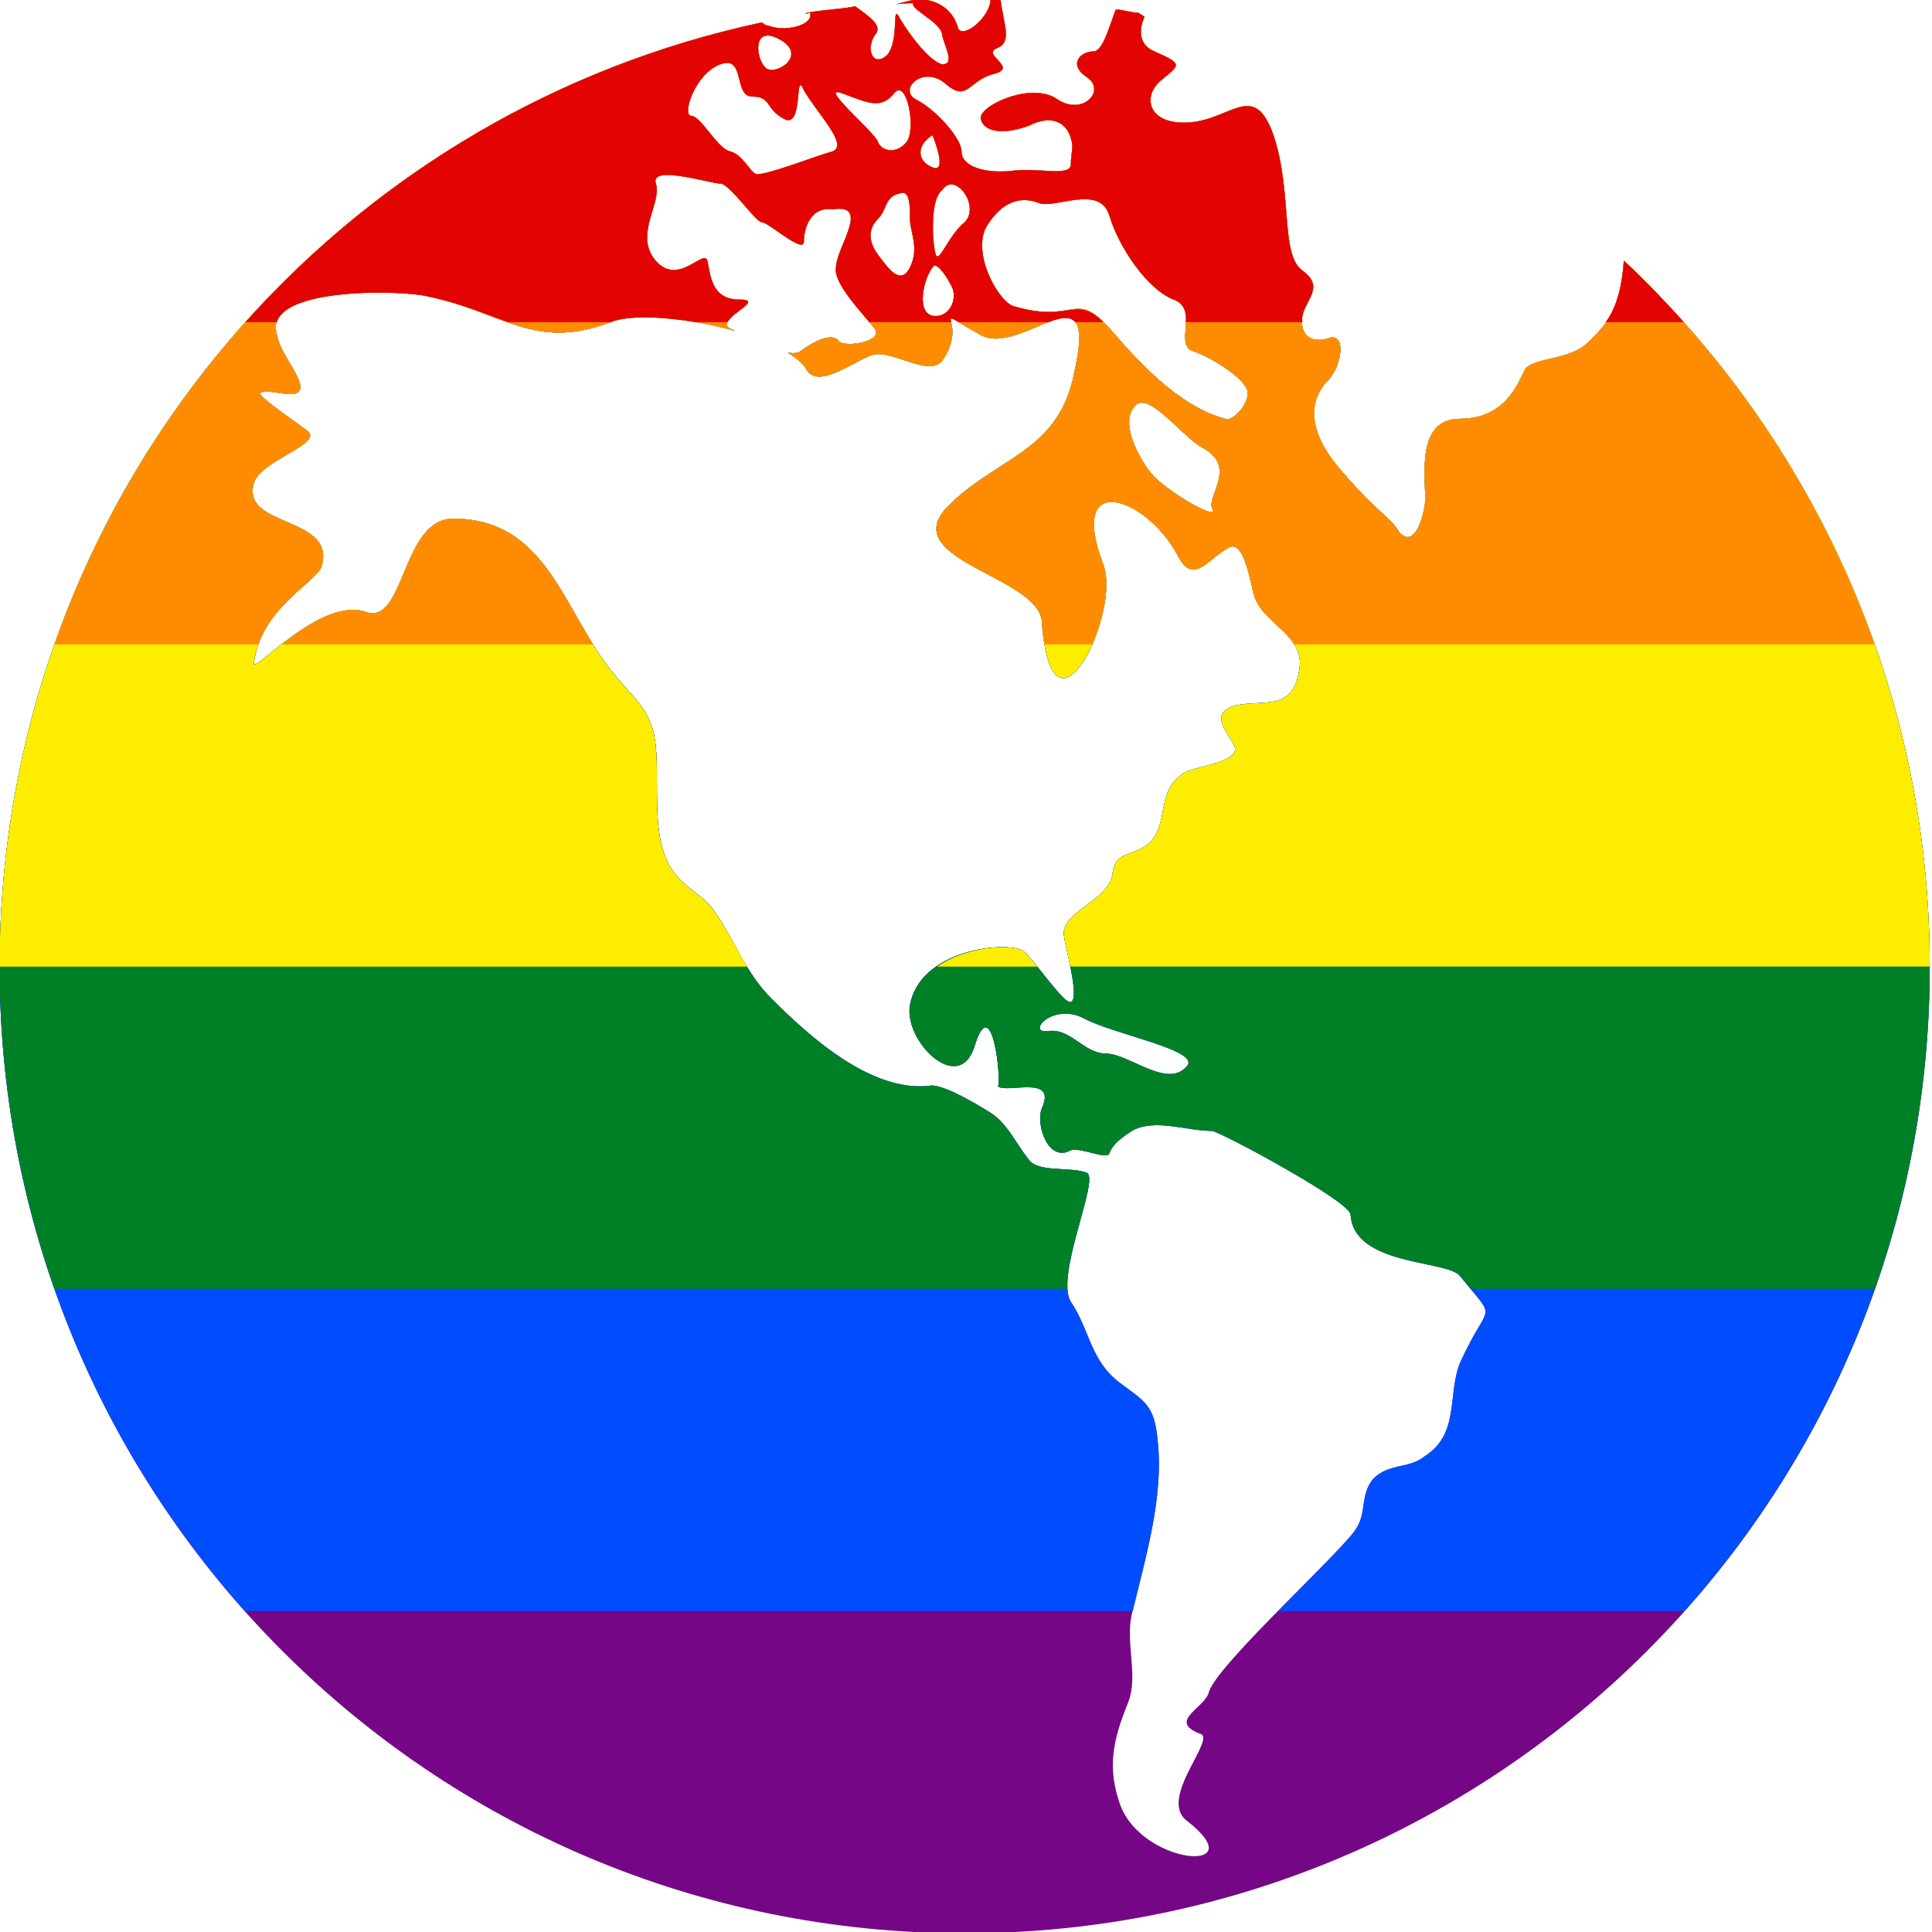 <?xml version="1.0" encoding="UTF-8" standalone="no"?>
<svg
   xmlns:dc="http://purl.org/dc/elements/1.1/"
   xmlns:cc="http://creativecommons.org/ns#"
   xmlns:rdf="http://www.w3.org/1999/02/22-rdf-syntax-ns#"
   xmlns:svg="http://www.w3.org/2000/svg"
   xmlns="http://www.w3.org/2000/svg"
   xmlns:sodipodi="http://sodipodi.sourceforge.net/DTD/sodipodi-0.dtd"
   xmlns:inkscape="http://www.inkscape.org/namespaces/inkscape"
   viewBox="0 0 60 60"
   version="1.1"
   id="svg885"
   sodipodi:docname="globe.svg"
   width="60"
   height="60"
   style="enable-background:new"
   inkscape:export-filename="/home/peter/Webfiles/LGBTQmap/globeicon57.png"
   inkscape:export-xdpi="91.199997"
   inkscape:export-ydpi="91.199997"
   inkscape:version="0.92.5 (2060ec1f9f, 2020-04-08)">
  <defs
     id="defs889">
    <filter
       inkscape:collect="always"
       style="color-interpolation-filters:sRGB"
       id="filter1755">
      <feBlend
         inkscape:collect="always"
         mode="overlay"
         in2="BackgroundImage"
         id="feBlend1757" />
    </filter>
  </defs>
  <sodipodi:namedview
     pagecolor="#ffffff"
     bordercolor="#666666"
     borderopacity="1"
     objecttolerance="10"
     gridtolerance="10"
     guidetolerance="10"
     inkscape:pageopacity="0"
     inkscape:pageshadow="2"
     inkscape:window-width="1366"
     inkscape:window-height="741"
     id="namedview887"
     showgrid="true"
     fit-margin-top="0"
     fit-margin-left="0"
     fit-margin-right="0"
     fit-margin-bottom="0"
     inkscape:zoom="6.3860581"
     inkscape:cx="19.212999"
     inkscape:cy="26.485725"
     inkscape:window-x="0"
     inkscape:window-y="27"
     inkscape:window-maximized="1"
     inkscape:current-layer="svg885">
    <inkscape:grid
       type="xygrid"
       id="grid1552"
       originx="-2"
       originy="-2" />
  </sodipodi:namedview>
  <g
     id="g1550"
     transform="matrix(2.245,0,0,3.051,60.307,28.542)"
     inkscape:label="g1550">
    <path
       style="fill:#750787;stroke-width:0.098"
       d="m 30.4,2 -0.516,0.129 c 0.172,-0.012 0.344,-0.029 0.516,-0.029 -0.1,0.2 0.9,0.6 0.9,1 0.1,0.4 0.4,0.9 0,0.9 -0.4,-0.1 -1.001,-0.9 -1.301,-1.4 -0.3,-0.6 -3.91e-4,0.6 -0.4,1.1 -0.4,0.4 -0.7,-0.1 -0.4,-0.6 0.3,-0.3 -0.2,-0.6 -0.6,-0.9 -0.5,0.1 -1,0.101 -1.5,0.201 l -0.066,0.033 0.166,-0.033 c 0.1,0.4 -0.799,0.6 -1.299,0.4 -0.1,10e-8 -0.201,-0.102 -0.201,-0.102 C 12.099,5.599 2,17.6 2,32 2,48.6 15.4,62 32,62 48.6,62 62,48.6 62,32 62,23.346 58.338,15.585 52.492,10.09 c -0.116,1.717 -0.701,2.119 -1.191,2.609 -0.6,0.5 -1.7,0.401 -1.9,0.801 -0.2,0.4 -0.6,1.5 -2,1.5 -1.5,0 -1,2.099 -1.1,2.699 C 46.201,18.299 45.9,19 45.5,18.5 c -0.4,-0.6 -0.501,-0.4 -1.801,-1.9 -1.3,-1.5 -0.798,-2.399 -0.398,-2.799 0.4,-0.4 0.6,-1.501 0,-1.301 -0.6,0.2 -0.901,-0.199 -0.801,-0.699 0.1,-0.5 0.7,-0.9 0,-1.4 C 41.8,9.9 42.2,7.999 41.6,6.199 41,4.499 40.3,5.701 39,5.801 37.7,5.901 37.5,5 38.1,4.5 38.7,4 38.8,4 37.9,3.6 37.41,3.403 37.403,2.919 37.592,2.523 L 37.4,2.4 c -0.2,0 -0.501,-0.1 -0.701,-0.1 C 36.499,2.801 36.3,3.6 36,3.6 c -0.4,0 -0.799,0.401 -0.199,0.801 0.6,0.4 -0.1,1.199 -0.9,0.699 -0.8,-0.6 -2.5,0.2 -2.4,0.6 0.1,0.4 0.7,0.501 1.5,0.201 0.8,-0.4 1.201,3.908e-4 1.301,0.4 0.1,0.3 0,0.399 0,0.799 0,0.4 -1.001,0.101 -1.801,0.201 -0.8,0.1 -1.6,-0.102 -1.6,-0.602 0,-0.4 -0.8,-1.3 -1.4,-1.6 -0.6,-0.3 0.2,-1.1 0.9,-0.5 0.7,0.6 0.7,-0.099 1.5,-0.299 C 33.7,4.101 32.5,3.7 33,3.5 33.477,3.309 33.226,2.822 33.115,2 h -0.314 c 0,0.5 -0.8,1.2 -1,0.9 -0.1,-0.4 -0.4,-0.8 -1,-0.9 z m -4.459,1.111 c 0.073,0.01 0.158,0.038 0.258,0.088 1,0.5 -0.098,1.2 -0.398,0.9 -0.263,-0.263 -0.372,-1.061 0.141,-0.988 z M 24.648,3.957 C 25.116,4.005 24.875,5 25.4,5 c 0.6,0 0.4,0.399 1,0.699 C 27,5.999 26.7,4.101 27,4.801 c 0.4,0.7 1.4,1.698 0.9,1.898 -0.4,0.1 -2.2,0.801 -2.4,0.701 -0.2,-0.1 -0.401,-0.601 -0.801,-0.701 C 24.299,6.599 23.8,5.6 23.5,5.6 23.2,5.6 23.6,4.3 24.4,4 c 0.1,-0.037 0.181,-0.05 0.248,-0.043 z m 5.297,0.848 c 0.321,-0.023 0.516,1.246 0.254,1.596 -0.3,0.4 -0.798,0.3 -0.898,0 -0.1,-0.3 -1.902,-1.8 -1.102,-1.5 0.8,0.3 1.202,0.5 1.602,0 0.05,-0.062 0.099,-0.092 0.145,-0.096 z M 31,6.199 c 0,0 0.5,1.2 0,1 -0.5,-0.2 -0.5,-0.7 0,-1 z m -8.135,1.236 c 0.534,0.029 1.348,0.264 1.535,0.264 0.3,0 1.099,1.201 1.299,1.201 C 25.899,8.9 27,9.9 27,9.5 27,9.1 27.2,8.4 27.9,8.5 29.1,8.3 28,9.701 28,10.301 c -0.1,0.5 0.899,1.498 1.199,1.898 0.3,0.4 -0.9,0.6 -1.1,0.4 -0.2,-0.3 -0.799,7.82e-4 -1.199,0.301 -0.093,0.07 -0.232,0.075 -0.395,0.047 0.27,0.172 0.495,0.355 0.594,0.553 0.4,0.6 1.6,-0.4 2.1,-0.5 0.6,-0.1 1.702,0.699 2.102,0.199 0.9,-1.3 -0.601,-1.799 1.199,-0.799 1.3,0.7 3.7,-2.301 2.9,1.199 -0.5,2.5 -2.5,2.601 -4,4.201 -1.4,1.6 2.9,2.1 3,3.5 0.3,4.2 2.5,-0.301 1.9,-1.801 -1.1,-2.9 1.299,-2.101 2.299,-0.301 0.5,1 0.9,0.201 1.6,-0.199 0.5,-0.3 0.701,1.2 0.801,1.5 0.3,0.9 1.6,1.201 1.4,2.301 -0.2,1.3 -1.1,0.9 -2,1.1 -1,0.3 0.1,1.1 0,1.4 -0.1,0.4 -1.3,0.499 -1.6,0.699 -0.9,0.6 -0.402,1.599 -1.102,2.199 -0.5,0.4 -1,0.2 -1.1,0.9 -0.1,0.9 -1.7,1.2 -1.5,2 0,0.2 0.501,1.9 0.201,2 -0.2,0.1 -1.2,-1.4 -1.5,-1.6 -0.6,-0.3 -3.2,-7.81e-4 -3.5,1.699 -0.2,1.1 1.5,2.801 2,1.301 0.553,-1.844 0.85,1.067 0.736,1.219 0.286,0.228 1.847,-0.381 1.363,0.682 -0.2,0.5 0.2,1.699 0.9,1.299 0.3,-0.1 1.099,0.302 1.199,0.102 0.1,-0.3 0.399,-0.501 0.699,-0.701 0.7,-0.4 1.7,0 2.5,0 0.4,0.1 4.301,2.2 4.301,2.6 0.1,1.6 3,1.4 3.4,1.9 1.2,1.5 0.9,0.701 0,2.701 -0.4,1 3.9e-4,2.198 -1.1,2.898 -0.5,0.4 -1.102,0.201 -1.602,0.701 -0.4,0.5 -0.2,1 -0.5,1.5 -0.3,0.6 -4.3,4.2 -4.6,5.1 -0.1,0.5 -1.299,0.901 -0.299,1.301 0.6,0.1 -1.3,1.999 -0.4,2.699 2.2,1.7 -1.5,1.4 -2.1,-0.6 -0.4,-1.2 -0.101,-2.1 0.299,-3.1 0.3,-0.8 -0.1,-1.801 0.1,-2.701 0.4,-1.7 1.001,-3.6 0.801,-5.4 -0.1,-1.1 -0.399,-1.199 -1.199,-1.799 -0.9,-0.7 -0.9,-1.6 -1.5,-2.5 -0.5,-0.8 0.9,-3.8 0.5,-4 C 35.301,38.2 34.3,38.4 34,38 c -0.4,-0.5 -0.6,-1 -1.1,-1.4 -0.3,-0.2 -1.6,-1 -2,-0.9 C 29.1,35.899 27.2,34.2 26,33 c -0.8,-0.8 -1.099,-1.7 -1.699,-2.6 -0.5,-0.8 -1.202,-0.801 -1.602,-1.801 -0.4,-1 -0.199,-2.3 -0.299,-3.4 -0.1,-1.2 -0.7,-1.498 -1.4,-2.398 -1.5,-1.9 -2,-4.701 -4.9,-4.701 -1.6,0 -1.499,3.3 -2.699,2.9 -1.4,-0.5 -3.5,1.9 -3.5,1.6 0.2,-1.7 1.9,-2.5 2.1,-3 C 12.5,18 9.5,18.4 9.9,17 c 0.2,-0.7 2.099,-1.2 1.699,-1.6 -0.1,-0.1 -1.6,-1.101 -1.5,-1.201 0.3,-0.2 1.501,0.402 1.201,-0.398 -0.2,-0.5 -0.601,-0.9 -0.701,-1.5 -0.3,-1.4 3.901,-1.302 4.701,-1.102 C 17.701,11.699 18.6,12.9 21,12 c 0.693,-0.289 2.412,-0.134 3.863,0.271 -0.052,-0.021 -0.119,-0.057 -0.164,-0.072 -0.5,-0.3 1.201,-0.898 0.301,-0.898 -0.9,0 -0.9,-0.801 -1,-1.201 -0.1,-0.4 -0.9,0.8 -1.6,0 -0.7,-0.8 0.2,-1.8 0,-2.4 -0.075,-0.225 0.144,-0.281 0.465,-0.264 z m 8.783,0.297 C 32.019,7.812 32.375,8.525 32,8.9 c -0.5,0.4 -0.8,1.3 -0.9,1 -0.1,-0.3 -0.199,-1.7 0.201,-2 0.1,-0.15 0.224,-0.195 0.348,-0.168 z m -1.549,0.256 c 0.201,0.034 0.201,0.463 0.201,0.812 0,0.4 0.3,0.9 0,1.5 -0.3,0.6 -0.7,-3.9e-4 -1,-0.4 -0.3,-0.4 -0.3,-0.8 0,-1.1 C 29.601,8.501 29.5,8.1 30,8 30.038,7.987 30.071,7.983 30.1,7.988 Z M 35.805,8.188 C 36.121,8.204 36.388,8.324 36.5,8.699 c 0.3,1 1.2,2.302 2,2.602 0.8,0.3 -3.91e-4,1.4 0.6,1.6 0.6,0.2 1.701,0.899 1.701,1.299 0,0.4 -0.501,0.901 -0.701,0.801 -1.5,-0.4 -2.8,-1.899 -3.5,-2.699 C 35.4,10.901 35.5,12.1 33.5,11.5 33,11.3 32.199,9.8 32.699,9 c 0.5,-0.8 1.102,-0.899 1.602,-0.699 0.312,0.125 0.977,-0.141 1.504,-0.113 z m -4.758,2.064 c 0.127,-0.052 0.378,0.298 0.553,0.648 0.2,0.4 -0.1,1 -0.6,0.9 -0.5,-0.1 -0.3,-1.1 0,-1.5 0.013,-0.025 0.029,-0.041 0.047,-0.049 z M 37.48,14.5 c 0.487,-0.044 1.395,1.138 1.92,1.4 1.1,0.6 0.099,1.5 0.299,1.9 0.2,0.4 -1.498,-0.602 -1.898,-1.102 -0.4,-0.5 -1,-1.6 -0.5,-2.1 0.05,-0.062 0.11,-0.093 0.18,-0.1 z m -2.473,18.965 c 0.205,-0.022 0.441,0.01 0.691,0.135 0.9,0.5 3.701,1 3.201,1.5 -0.6,0.7 -1.8,-0.4 -2.5,-0.4 -0.7,0 -1.101,-0.799 -1.801,-0.699 -0.525,0.075 -0.206,-0.47 0.408,-0.535 z"
       transform="matrix(0.445,0,0,0.328,-27.758,-10.012)"
       id="path951"
       inkscape:connector-curvature="0" />
    <path
       style="fill:#004dff;stroke-width:0.098;filter:url(#filter1755)"
       d="m 30.4,2 -0.516,0.129 c 0.172,-0.012 0.344,-0.029 0.516,-0.029 -0.1,0.2 0.9,0.6 0.9,1 0.1,0.4 0.4,0.9 0,0.9 -0.4,-0.1 -1.001,-0.9 -1.301,-1.4 -0.3,-0.6 -3.91e-4,0.6 -0.4,1.1 -0.4,0.4 -0.7,-0.1 -0.4,-0.6 0.3,-0.3 -0.2,-0.6 -0.6,-0.9 -0.5,0.1 -1,0.101 -1.5,0.201 l -0.066,0.033 0.166,-0.033 c 0.1,0.4 -0.799,0.6 -1.299,0.4 -0.1,10e-8 -0.201,-0.102 -0.201,-0.102 C 12.099,5.599 2,17.6 2,32 2,39.693 4.882,46.697 9.623,52 H 37.225 C 37.624,50.325 38.196,48.465 38,46.699 c -0.1,-1.1 -0.399,-1.199 -1.199,-1.799 -0.9,-0.7 -0.9,-1.6 -1.5,-2.5 -0.5,-0.8 0.9,-3.8 0.5,-4 C 35.301,38.2 34.3,38.4 34,38 c -0.4,-0.5 -0.6,-1 -1.1,-1.4 -0.3,-0.2 -1.6,-1 -2,-0.9 C 29.1,35.899 27.2,34.2 26,33 c -0.8,-0.8 -1.099,-1.7 -1.699,-2.6 -0.5,-0.8 -1.202,-0.801 -1.602,-1.801 -0.4,-1 -0.199,-2.3 -0.299,-3.4 -0.1,-1.2 -0.7,-1.498 -1.4,-2.398 -1.5,-1.9 -2,-4.701 -4.9,-4.701 -1.6,0 -1.499,3.3 -2.699,2.9 -1.4,-0.5 -3.5,1.9 -3.5,1.6 0.2,-1.7 1.9,-2.5 2.1,-3 C 12.5,18 9.5,18.4 9.9,17 c 0.2,-0.7 2.099,-1.2 1.699,-1.6 -0.1,-0.1 -1.6,-1.101 -1.5,-1.201 0.3,-0.2 1.501,0.402 1.201,-0.398 -0.2,-0.5 -0.601,-0.9 -0.701,-1.5 -0.3,-1.4 3.901,-1.302 4.701,-1.102 C 17.701,11.699 18.6,12.9 21,12 c 0.693,-0.289 2.412,-0.134 3.863,0.271 -0.052,-0.021 -0.119,-0.057 -0.164,-0.072 -0.5,-0.3 1.201,-0.898 0.301,-0.898 -0.9,0 -0.9,-0.801 -1,-1.201 -0.1,-0.4 -0.9,0.8 -1.6,0 -0.7,-0.8 0.2,-1.8 0,-2.4 -0.075,-0.225 0.144,-0.281 0.465,-0.264 0.534,0.029 1.348,0.264 1.535,0.264 0.3,0 1.099,1.201 1.299,1.201 C 25.899,8.9 27,9.9 27,9.5 27,9.1 27.2,8.4 27.9,8.5 29.1,8.3 28,9.701 28,10.301 c -0.1,0.5 0.899,1.498 1.199,1.898 0.3,0.4 -0.9,0.6 -1.1,0.4 -0.2,-0.3 -0.799,7.82e-4 -1.199,0.301 -0.093,0.07 -0.232,0.075 -0.395,0.047 0.27,0.172 0.495,0.355 0.594,0.553 0.4,0.6 1.6,-0.4 2.1,-0.5 0.6,-0.1 1.702,0.699 2.102,0.199 0.9,-1.3 -0.601,-1.799 1.199,-0.799 1.3,0.7 3.7,-2.301 2.9,1.199 -0.5,2.5 -2.5,2.601 -4,4.201 -1.4,1.6 2.9,2.1 3,3.5 0.3,4.2 2.5,-0.301 1.9,-1.801 -1.1,-2.9 1.299,-2.101 2.299,-0.301 0.5,1 0.9,0.201 1.6,-0.199 0.5,-0.3 0.701,1.2 0.801,1.5 0.3,0.9 1.6,1.201 1.4,2.301 -0.2,1.3 -1.1,0.9 -2,1.1 -1,0.3 0.1,1.1 0,1.4 -0.1,0.4 -1.3,0.499 -1.6,0.699 -0.9,0.6 -0.402,1.599 -1.102,2.199 -0.5,0.4 -1,0.2 -1.1,0.9 -0.1,0.9 -1.7,1.2 -1.5,2 0,0.2 0.501,1.9 0.201,2 -0.2,0.1 -1.2,-1.4 -1.5,-1.6 -0.6,-0.3 -3.2,-7.81e-4 -3.5,1.699 -0.2,1.1 1.5,2.801 2,1.301 0.553,-1.844 0.85,1.067 0.736,1.219 0.286,0.228 1.847,-0.381 1.363,0.682 -0.2,0.5 0.2,1.699 0.9,1.299 0.3,-0.1 1.099,0.302 1.199,0.102 0.1,-0.3 0.399,-0.501 0.699,-0.701 0.7,-0.4 1.7,0 2.5,0 0.4,0.1 4.301,2.2 4.301,2.6 0.1,1.6 3,1.4 3.4,1.9 1.2,1.5 0.9,0.701 0,2.701 -0.4,1 3.9e-4,2.198 -1.1,2.898 -0.5,0.4 -1.102,0.201 -1.602,0.701 -0.4,0.5 -0.2,1 -0.5,1.5 C 44.041,49.716 42.874,50.854 41.746,52 H 54.377 C 59.118,46.697 62,39.693 62,32 62,23.346 58.338,15.585 52.492,10.09 c -0.116,1.717 -0.701,2.119 -1.191,2.609 -0.6,0.5 -1.7,0.401 -1.9,0.801 -0.2,0.4 -0.6,1.5 -2,1.5 -1.5,0 -1,2.099 -1.1,2.699 C 46.201,18.299 45.9,19 45.5,18.5 c -0.4,-0.6 -0.501,-0.4 -1.801,-1.9 -1.3,-1.5 -0.798,-2.399 -0.398,-2.799 0.4,-0.4 0.6,-1.501 0,-1.301 -0.6,0.2 -0.901,-0.199 -0.801,-0.699 0.1,-0.5 0.7,-0.9 0,-1.4 C 41.8,9.9 42.2,7.999 41.6,6.199 41,4.499 40.3,5.701 39,5.801 37.7,5.901 37.5,5 38.1,4.5 38.7,4 38.8,4 37.9,3.6 37.41,3.403 37.403,2.919 37.592,2.523 L 37.4,2.4 c -0.2,0 -0.501,-0.1 -0.701,-0.1 C 36.499,2.801 36.3,3.6 36,3.6 c -0.4,0 -0.799,0.401 -0.199,0.801 0.6,0.4 -0.1,1.199 -0.9,0.699 -0.8,-0.6 -2.5,0.2 -2.4,0.6 0.1,0.4 0.7,0.501 1.5,0.201 0.8,-0.4 1.201,3.908e-4 1.301,0.4 0.1,0.3 0,0.399 0,0.799 0,0.4 -1.001,0.101 -1.801,0.201 -0.8,0.1 -1.6,-0.102 -1.6,-0.602 0,-0.4 -0.8,-1.3 -1.4,-1.6 -0.6,-0.3 0.2,-1.1 0.9,-0.5 0.7,0.6 0.7,-0.099 1.5,-0.299 C 33.7,4.101 32.5,3.7 33,3.5 33.477,3.309 33.226,2.822 33.115,2 h -0.314 c 0,0.5 -0.8,1.2 -1,0.9 -0.1,-0.4 -0.4,-0.8 -1,-0.9 z m -4.459,1.111 c 0.073,0.01 0.158,0.038 0.258,0.088 1,0.5 -0.098,1.2 -0.398,0.9 -0.263,-0.263 -0.372,-1.061 0.141,-0.988 z M 24.648,3.957 C 25.116,4.005 24.875,5 25.4,5 c 0.6,0 0.4,0.399 1,0.699 C 27,5.999 26.7,4.101 27,4.801 c 0.4,0.7 1.4,1.698 0.9,1.898 -0.4,0.1 -2.2,0.801 -2.4,0.701 -0.2,-0.1 -0.401,-0.601 -0.801,-0.701 C 24.299,6.599 23.8,5.6 23.5,5.6 23.2,5.6 23.6,4.3 24.4,4 c 0.1,-0.037 0.181,-0.05 0.248,-0.043 z m 5.297,0.848 c 0.321,-0.023 0.516,1.246 0.254,1.596 -0.3,0.4 -0.798,0.3 -0.898,0 -0.1,-0.3 -1.902,-1.8 -1.102,-1.5 0.8,0.3 1.202,0.5 1.602,0 0.05,-0.062 0.099,-0.092 0.145,-0.096 z M 31,6.199 c 0,0 0.5,1.2 0,1 -0.5,-0.2 -0.5,-0.7 0,-1 z m 0.648,1.533 C 32.019,7.812 32.375,8.525 32,8.9 c -0.5,0.4 -0.8,1.3 -0.9,1 -0.1,-0.3 -0.199,-1.7 0.201,-2 0.1,-0.15 0.224,-0.195 0.348,-0.168 z m -1.549,0.256 c 0.201,0.034 0.201,0.463 0.201,0.812 0,0.4 0.3,0.9 0,1.5 -0.3,0.6 -0.7,-3.9e-4 -1,-0.4 -0.3,-0.4 -0.3,-0.8 0,-1.1 C 29.601,8.501 29.5,8.1 30,8 30.038,7.987 30.071,7.983 30.1,7.988 Z M 35.805,8.188 C 36.121,8.204 36.388,8.324 36.5,8.699 c 0.3,1 1.2,2.302 2,2.602 0.8,0.3 -3.91e-4,1.4 0.6,1.6 0.6,0.2 1.701,0.899 1.701,1.299 0,0.4 -0.501,0.901 -0.701,0.801 -1.5,-0.4 -2.8,-1.899 -3.5,-2.699 C 35.4,10.901 35.5,12.1 33.5,11.5 33,11.3 32.199,9.8 32.699,9 c 0.5,-0.8 1.102,-0.899 1.602,-0.699 0.312,0.125 0.977,-0.141 1.504,-0.113 z m -4.758,2.064 c 0.127,-0.052 0.378,0.298 0.553,0.648 0.2,0.4 -0.1,1 -0.6,0.9 -0.5,-0.1 -0.3,-1.1 0,-1.5 0.013,-0.025 0.029,-0.041 0.047,-0.049 z M 37.48,14.5 c 0.487,-0.044 1.395,1.138 1.92,1.4 1.1,0.6 0.099,1.5 0.299,1.9 0.2,0.4 -1.498,-0.602 -1.898,-1.102 -0.4,-0.5 -1,-1.6 -0.5,-2.1 0.05,-0.062 0.11,-0.093 0.18,-0.1 z m -2.473,18.965 c 0.205,-0.022 0.441,0.01 0.691,0.135 0.9,0.5 3.701,1 3.201,1.5 -0.6,0.7 -1.8,-0.4 -2.5,-0.4 -0.7,0 -1.101,-0.799 -1.801,-0.699 -0.525,0.075 -0.206,-0.47 0.408,-0.535 z"
       transform="matrix(0.445,0,0,0.328,-27.758,-10.012)"
       id="path953"
       inkscape:connector-curvature="0"
       inkscape:export-xdpi="256"
       inkscape:export-ydpi="256" />
    <path
       style="fill:#008026;stroke-width:0.098"
       d="m 30.4,2 -0.516,0.129 c 0.172,-0.012 0.344,-0.029 0.516,-0.029 -0.1,0.2 0.9,0.6 0.9,1 0.1,0.4 0.4,0.9 0,0.9 -0.4,-0.1 -1.001,-0.9 -1.301,-1.4 -0.3,-0.6 -3.91e-4,0.6 -0.4,1.1 -0.4,0.4 -0.7,-0.1 -0.4,-0.6 0.3,-0.3 -0.2,-0.6 -0.6,-0.9 -0.5,0.1 -1,0.101 -1.5,0.201 l -0.066,0.033 0.166,-0.033 c 0.1,0.4 -0.799,0.6 -1.299,0.4 -0.1,10e-8 -0.201,-0.102 -0.201,-0.102 C 12.099,5.599 2,17.6 2,32 2,35.509 2.604,38.873 3.705,42 H 35.195 c -0.069,-1.115 0.955,-3.425 0.605,-3.6 C 35.301,38.2 34.3,38.4 34,38 c -0.4,-0.5 -0.6,-1 -1.1,-1.4 -0.3,-0.2 -1.6,-1 -2,-0.9 C 29.1,35.899 27.2,34.2 26,33 c -0.8,-0.8 -1.099,-1.7 -1.699,-2.6 -0.5,-0.8 -1.202,-0.801 -1.602,-1.801 -0.4,-1 -0.199,-2.3 -0.299,-3.4 -0.1,-1.2 -0.7,-1.498 -1.4,-2.398 -1.5,-1.9 -2,-4.701 -4.9,-4.701 -1.6,0 -1.499,3.3 -2.699,2.9 -1.4,-0.5 -3.5,1.9 -3.5,1.6 0.2,-1.7 1.9,-2.5 2.1,-3 C 12.5,18 9.5,18.4 9.9,17 c 0.2,-0.7 2.099,-1.2 1.699,-1.6 -0.1,-0.1 -1.6,-1.101 -1.5,-1.201 0.3,-0.2 1.501,0.402 1.201,-0.398 -0.2,-0.5 -0.601,-0.9 -0.701,-1.5 -0.3,-1.4 3.901,-1.302 4.701,-1.102 C 17.701,11.699 18.6,12.9 21,12 c 0.693,-0.289 2.412,-0.134 3.863,0.271 -0.052,-0.021 -0.119,-0.057 -0.164,-0.072 -0.5,-0.3 1.201,-0.898 0.301,-0.898 -0.9,0 -0.9,-0.801 -1,-1.201 -0.1,-0.4 -0.9,0.8 -1.6,0 -0.7,-0.8 0.2,-1.8 0,-2.4 -0.075,-0.225 0.144,-0.281 0.465,-0.264 0.534,0.029 1.348,0.264 1.535,0.264 0.3,0 1.099,1.201 1.299,1.201 C 25.899,8.9 27,9.9 27,9.5 27,9.1 27.2,8.4 27.9,8.5 29.1,8.3 28,9.701 28,10.301 c -0.1,0.5 0.899,1.498 1.199,1.898 0.3,0.4 -0.9,0.6 -1.1,0.4 -0.2,-0.3 -0.799,7.82e-4 -1.199,0.301 -0.093,0.07 -0.232,0.075 -0.395,0.047 0.27,0.172 0.495,0.355 0.594,0.553 0.4,0.6 1.6,-0.4 2.1,-0.5 0.6,-0.1 1.702,0.699 2.102,0.199 0.9,-1.3 -0.601,-1.799 1.199,-0.799 1.3,0.7 3.7,-2.301 2.9,1.199 -0.5,2.5 -2.5,2.601 -4,4.201 -1.4,1.6 2.9,2.1 3,3.5 0.3,4.2 2.5,-0.301 1.9,-1.801 -1.1,-2.9 1.299,-2.101 2.299,-0.301 0.5,1 0.9,0.201 1.6,-0.199 0.5,-0.3 0.701,1.2 0.801,1.5 0.3,0.9 1.6,1.201 1.4,2.301 -0.2,1.3 -1.1,0.9 -2,1.1 -1,0.3 0.1,1.1 0,1.4 -0.1,0.4 -1.3,0.499 -1.6,0.699 -0.9,0.6 -0.402,1.599 -1.102,2.199 -0.5,0.4 -1,0.2 -1.1,0.9 -0.1,0.9 -1.7,1.2 -1.5,2 0,0.2 0.501,1.9 0.201,2 -0.2,0.1 -1.2,-1.4 -1.5,-1.6 -0.6,-0.3 -3.2,-7.81e-4 -3.5,1.699 -0.2,1.1 1.5,2.801 2,1.301 0.553,-1.844 0.85,1.067 0.736,1.219 0.286,0.228 1.847,-0.381 1.363,0.682 -0.2,0.5 0.2,1.699 0.9,1.299 0.3,-0.1 1.099,0.302 1.199,0.102 0.1,-0.3 0.399,-0.501 0.699,-0.701 0.7,-0.4 1.7,0 2.5,0 0.4,0.1 4.301,2.2 4.301,2.6 0.1,1.6 3,1.4 3.4,1.9 C 47.556,41.794 47.621,41.872 47.729,42 H 60.295 C 61.396,38.873 62,35.509 62,32 62,23.346 58.338,15.585 52.492,10.09 c -0.116,1.717 -0.701,2.119 -1.191,2.609 -0.6,0.5 -1.7,0.401 -1.9,0.801 -0.2,0.4 -0.6,1.5 -2,1.5 -1.5,0 -1,2.099 -1.1,2.699 C 46.201,18.299 45.9,19 45.5,18.5 c -0.4,-0.6 -0.501,-0.4 -1.801,-1.9 -1.3,-1.5 -0.798,-2.399 -0.398,-2.799 0.4,-0.4 0.6,-1.501 0,-1.301 -0.6,0.2 -0.901,-0.199 -0.801,-0.699 0.1,-0.5 0.7,-0.9 0,-1.4 C 41.8,9.9 42.2,7.999 41.6,6.199 41,4.499 40.3,5.701 39,5.801 37.7,5.901 37.5,5 38.1,4.5 38.7,4 38.8,4 37.9,3.6 37.41,3.403 37.403,2.919 37.592,2.523 L 37.4,2.4 c -0.2,0 -0.501,-0.1 -0.701,-0.1 C 36.499,2.801 36.3,3.6 36,3.6 c -0.4,0 -0.799,0.401 -0.199,0.801 0.6,0.4 -0.1,1.199 -0.9,0.699 -0.8,-0.6 -2.5,0.2 -2.4,0.6 0.1,0.4 0.7,0.501 1.5,0.201 0.8,-0.4 1.201,3.908e-4 1.301,0.4 0.1,0.3 0,0.399 0,0.799 0,0.4 -1.001,0.101 -1.801,0.201 -0.8,0.1 -1.6,-0.102 -1.6,-0.602 0,-0.4 -0.8,-1.3 -1.4,-1.6 -0.6,-0.3 0.2,-1.1 0.9,-0.5 0.7,0.6 0.7,-0.099 1.5,-0.299 C 33.7,4.101 32.5,3.7 33,3.5 33.477,3.309 33.226,2.822 33.115,2 h -0.314 c 0,0.5 -0.8,1.2 -1,0.9 -0.1,-0.4 -0.4,-0.8 -1,-0.9 z m -4.459,1.111 c 0.073,0.01 0.158,0.038 0.258,0.088 1,0.5 -0.098,1.2 -0.398,0.9 -0.263,-0.263 -0.372,-1.061 0.141,-0.988 z M 24.648,3.957 C 25.116,4.005 24.875,5 25.4,5 c 0.6,0 0.4,0.399 1,0.699 C 27,5.999 26.7,4.101 27,4.801 c 0.4,0.7 1.4,1.698 0.9,1.898 -0.4,0.1 -2.2,0.801 -2.4,0.701 -0.2,-0.1 -0.401,-0.601 -0.801,-0.701 C 24.299,6.599 23.8,5.6 23.5,5.6 23.2,5.6 23.6,4.3 24.4,4 c 0.1,-0.037 0.181,-0.05 0.248,-0.043 z m 5.297,0.848 c 0.321,-0.023 0.516,1.246 0.254,1.596 -0.3,0.4 -0.798,0.3 -0.898,0 -0.1,-0.3 -1.902,-1.8 -1.102,-1.5 0.8,0.3 1.202,0.5 1.602,0 0.05,-0.062 0.099,-0.092 0.145,-0.096 z M 31,6.199 c 0,0 0.5,1.2 0,1 -0.5,-0.2 -0.5,-0.7 0,-1 z m 0.648,1.533 C 32.019,7.812 32.375,8.525 32,8.9 c -0.5,0.4 -0.8,1.3 -0.9,1 -0.1,-0.3 -0.199,-1.7 0.201,-2 0.1,-0.15 0.224,-0.195 0.348,-0.168 z m -1.549,0.256 c 0.201,0.034 0.201,0.463 0.201,0.812 0,0.4 0.3,0.9 0,1.5 -0.3,0.6 -0.7,-3.9e-4 -1,-0.4 -0.3,-0.4 -0.3,-0.8 0,-1.1 C 29.601,8.501 29.5,8.1 30,8 30.038,7.987 30.071,7.983 30.1,7.988 Z M 35.805,8.188 C 36.121,8.204 36.388,8.324 36.5,8.699 c 0.3,1 1.2,2.302 2,2.602 0.8,0.3 -3.91e-4,1.4 0.6,1.6 0.6,0.2 1.701,0.899 1.701,1.299 0,0.4 -0.501,0.901 -0.701,0.801 -1.5,-0.4 -2.8,-1.899 -3.5,-2.699 C 35.4,10.901 35.5,12.1 33.5,11.5 33,11.3 32.199,9.8 32.699,9 c 0.5,-0.8 1.102,-0.899 1.602,-0.699 0.312,0.125 0.977,-0.141 1.504,-0.113 z m -4.758,2.064 c 0.127,-0.052 0.378,0.298 0.553,0.648 0.2,0.4 -0.1,1 -0.6,0.9 -0.5,-0.1 -0.3,-1.1 0,-1.5 0.013,-0.025 0.029,-0.041 0.047,-0.049 z M 37.48,14.5 c 0.487,-0.044 1.395,1.138 1.92,1.4 1.1,0.6 0.099,1.5 0.299,1.9 0.2,0.4 -1.498,-0.602 -1.898,-1.102 -0.4,-0.5 -1,-1.6 -0.5,-2.1 0.05,-0.062 0.11,-0.093 0.18,-0.1 z m -2.473,18.965 c 0.205,-0.022 0.441,0.01 0.691,0.135 0.9,0.5 3.701,1 3.201,1.5 -0.6,0.7 -1.8,-0.4 -2.5,-0.4 -0.7,0 -1.101,-0.799 -1.801,-0.699 -0.525,0.075 -0.206,-0.47 0.408,-0.535 z"
       transform="matrix(0.445,0,0,0.328,-27.758,-10.012)"
       id="path955"
       inkscape:connector-curvature="0" />
    <path
       style="fill:#ffed00;stroke-width:0.098"
       d="m 30.4,2 -0.516,0.129 c 0.172,-0.012 0.344,-0.029 0.516,-0.029 -0.1,0.2 0.9,0.6 0.9,1 0.1,0.4 0.4,0.9 0,0.9 -0.4,-0.1 -1.001,-0.9 -1.301,-1.4 -0.3,-0.6 -3.91e-4,0.6 -0.4,1.1 -0.4,0.4 -0.7,-0.1 -0.4,-0.6 0.3,-0.3 -0.2,-0.6 -0.6,-0.9 -0.5,0.1 -1,0.101 -1.5,0.201 l -0.066,0.033 0.166,-0.033 c 0.1,0.4 -0.799,0.6 -1.299,0.4 -0.1,10e-8 -0.201,-0.102 -0.201,-0.102 C 12.099,5.599 2,17.6 2,32 h 23.238 c -0.318,-0.519 -0.577,-1.058 -0.938,-1.6 -0.5,-0.8 -1.202,-0.801 -1.602,-1.801 -0.4,-1 -0.199,-2.3 -0.299,-3.4 -0.1,-1.2 -0.7,-1.498 -1.4,-2.398 -1.5,-1.9 -2,-4.701 -4.9,-4.701 -1.6,0 -1.499,3.3 -2.699,2.9 -1.4,-0.5 -3.5,1.9 -3.5,1.6 0.2,-1.7 1.9,-2.5 2.1,-3 C 12.5,18 9.5,18.4 9.9,17 c 0.2,-0.7 2.099,-1.2 1.699,-1.6 -0.1,-0.1 -1.6,-1.101 -1.5,-1.201 0.3,-0.2 1.501,0.402 1.201,-0.398 -0.2,-0.5 -0.601,-0.9 -0.701,-1.5 -0.3,-1.4 3.901,-1.302 4.701,-1.102 C 17.701,11.699 18.6,12.9 21,12 c 0.693,-0.289 2.412,-0.134 3.863,0.271 -0.052,-0.021 -0.119,-0.057 -0.164,-0.072 -0.5,-0.3 1.201,-0.898 0.301,-0.898 -0.9,0 -0.9,-0.801 -1,-1.201 -0.1,-0.4 -0.9,0.8 -1.6,0 -0.7,-0.8 0.2,-1.8 0,-2.4 -0.075,-0.225 0.144,-0.281 0.465,-0.264 0.534,0.029 1.348,0.264 1.535,0.264 0.3,0 1.099,1.201 1.299,1.201 C 25.899,8.9 27,9.9 27,9.5 27,9.1 27.2,8.4 27.9,8.5 29.1,8.3 28,9.701 28,10.301 c -0.1,0.5 0.899,1.498 1.199,1.898 0.3,0.4 -0.9,0.6 -1.1,0.4 -0.2,-0.3 -0.799,7.82e-4 -1.199,0.301 -0.093,0.07 -0.232,0.075 -0.395,0.047 0.27,0.172 0.495,0.355 0.594,0.553 0.4,0.6 1.6,-0.4 2.1,-0.5 0.6,-0.1 1.702,0.699 2.102,0.199 0.9,-1.3 -0.601,-1.799 1.199,-0.799 1.3,0.7 3.7,-2.301 2.9,1.199 -0.5,2.5 -2.5,2.601 -4,4.201 -1.4,1.6 2.9,2.1 3,3.5 0.3,4.2 2.5,-0.301 1.9,-1.801 -1.1,-2.9 1.299,-2.101 2.299,-0.301 0.5,1 0.9,0.201 1.6,-0.199 0.5,-0.3 0.701,1.2 0.801,1.5 0.3,0.9 1.6,1.201 1.4,2.301 -0.2,1.3 -1.1,0.9 -2,1.1 -1,0.3 0.1,1.1 0,1.4 -0.1,0.4 -1.3,0.499 -1.6,0.699 -0.9,0.6 -0.402,1.599 -1.102,2.199 -0.5,0.4 -1,0.2 -1.1,0.9 -0.1,0.9 -1.7,1.2 -1.5,2 0,0.087 0.103,0.502 0.186,0.9 H 62 c 0,-8.654 -3.662,-16.415 -9.508,-21.91 -0.116,1.717 -0.701,2.119 -1.191,2.609 -0.6,0.5 -1.7,0.401 -1.9,0.801 -0.2,0.4 -0.6,1.5 -2,1.5 -1.5,0 -1,2.099 -1.1,2.699 C 46.201,18.299 45.9,19 45.5,18.5 c -0.4,-0.6 -0.501,-0.4 -1.801,-1.9 -1.3,-1.5 -0.798,-2.399 -0.398,-2.799 0.4,-0.4 0.6,-1.501 0,-1.301 -0.6,0.2 -0.901,-0.199 -0.801,-0.699 0.1,-0.5 0.7,-0.9 0,-1.4 C 41.8,9.9 42.2,7.999 41.6,6.199 41,4.499 40.3,5.701 39,5.801 37.7,5.901 37.5,5 38.1,4.5 38.7,4 38.8,4 37.9,3.6 37.41,3.403 37.403,2.919 37.592,2.523 L 37.4,2.4 c -0.2,0 -0.501,-0.1 -0.701,-0.1 C 36.499,2.801 36.3,3.6 36,3.6 c -0.4,0 -0.799,0.401 -0.199,0.801 0.6,0.4 -0.1,1.199 -0.9,0.699 -0.8,-0.6 -2.5,0.2 -2.4,0.6 0.1,0.4 0.7,0.501 1.5,0.201 0.8,-0.4 1.201,3.908e-4 1.301,0.4 0.1,0.3 0,0.399 0,0.799 0,0.4 -1.001,0.101 -1.801,0.201 -0.8,0.1 -1.6,-0.102 -1.6,-0.602 0,-0.4 -0.8,-1.3 -1.4,-1.6 -0.6,-0.3 0.2,-1.1 0.9,-0.5 0.7,0.6 0.7,-0.099 1.5,-0.299 C 33.7,4.101 32.5,3.7 33,3.5 33.477,3.309 33.226,2.822 33.115,2 h -0.314 c 0,0.5 -0.8,1.2 -1,0.9 -0.1,-0.4 -0.4,-0.8 -1,-0.9 z m -4.459,1.111 c 0.073,0.01 0.158,0.038 0.258,0.088 1,0.5 -0.098,1.2 -0.398,0.9 -0.263,-0.263 -0.372,-1.061 0.141,-0.988 z M 24.648,3.957 C 25.116,4.005 24.875,5 25.4,5 c 0.6,0 0.4,0.399 1,0.699 C 27,5.999 26.7,4.101 27,4.801 c 0.4,0.7 1.4,1.698 0.9,1.898 -0.4,0.1 -2.2,0.801 -2.4,0.701 -0.2,-0.1 -0.401,-0.601 -0.801,-0.701 C 24.299,6.599 23.8,5.6 23.5,5.6 23.2,5.6 23.6,4.3 24.4,4 c 0.1,-0.037 0.181,-0.05 0.248,-0.043 z m 5.297,0.848 c 0.321,-0.023 0.516,1.246 0.254,1.596 -0.3,0.4 -0.798,0.3 -0.898,0 -0.1,-0.3 -1.902,-1.8 -1.102,-1.5 0.8,0.3 1.202,0.5 1.602,0 0.05,-0.062 0.099,-0.092 0.145,-0.096 z M 31,6.199 c 0,0 0.5,1.2 0,1 -0.5,-0.2 -0.5,-0.7 0,-1 z m 0.648,1.533 C 32.019,7.812 32.375,8.525 32,8.9 c -0.5,0.4 -0.8,1.3 -0.9,1 -0.1,-0.3 -0.199,-1.7 0.201,-2 0.1,-0.15 0.224,-0.195 0.348,-0.168 z m -1.549,0.256 c 0.201,0.034 0.201,0.463 0.201,0.812 0,0.4 0.3,0.9 0,1.5 -0.3,0.6 -0.7,-3.9e-4 -1,-0.4 -0.3,-0.4 -0.3,-0.8 0,-1.1 C 29.601,8.501 29.5,8.1 30,8 30.038,7.987 30.071,7.983 30.1,7.988 Z M 35.805,8.188 C 36.121,8.204 36.388,8.324 36.5,8.699 c 0.3,1 1.2,2.302 2,2.602 0.8,0.3 -3.91e-4,1.4 0.6,1.6 0.6,0.2 1.701,0.899 1.701,1.299 0,0.4 -0.501,0.901 -0.701,0.801 -1.5,-0.4 -2.8,-1.899 -3.5,-2.699 C 35.4,10.901 35.5,12.1 33.5,11.5 33,11.3 32.199,9.8 32.699,9 c 0.5,-0.8 1.102,-0.899 1.602,-0.699 0.312,0.125 0.977,-0.141 1.504,-0.113 z m -4.758,2.064 c 0.127,-0.052 0.378,0.298 0.553,0.648 0.2,0.4 -0.1,1 -0.6,0.9 -0.5,-0.1 -0.3,-1.1 0,-1.5 0.013,-0.025 0.029,-0.041 0.047,-0.049 z M 37.48,14.5 c 0.487,-0.044 1.395,1.138 1.92,1.4 1.1,0.6 0.099,1.5 0.299,1.9 0.2,0.4 -1.498,-0.602 -1.898,-1.102 -0.4,-0.5 -1,-1.6 -0.5,-2.1 0.05,-0.062 0.11,-0.093 0.18,-0.1 z m -4.438,16.9 C 32.463,31.422 31.718,31.609 31.143,32 h 3.113 c -0.188,-0.233 -0.36,-0.436 -0.455,-0.5 -0.15,-0.075 -0.425,-0.112 -0.758,-0.1 z"
       transform="matrix(0.445,0,0,0.328,-27.758,-10.012)"
       id="path957"
       inkscape:connector-curvature="0" />
    <path
       style="fill:#ff8c00;stroke-width:0.098"
       d="m 30.4,2 -0.516,0.129 c 0.172,-0.012 0.344,-0.029 0.516,-0.029 -0.1,0.2 0.9,0.6 0.9,1 0.1,0.4 0.4,0.9 0,0.9 -0.4,-0.1 -1.001,-0.9 -1.301,-1.4 -0.3,-0.6 -3.91e-4,0.6 -0.4,1.1 -0.4,0.4 -0.7,-0.1 -0.4,-0.6 0.3,-0.3 -0.2,-0.6 -0.6,-0.9 -0.5,0.1 -1,0.101 -1.5,0.201 l -0.066,0.033 0.166,-0.033 c 0.1,0.4 -0.799,0.6 -1.299,0.4 -0.1,10e-8 -0.201,-0.102 -0.201,-0.102 C 15.413,4.893 7.133,12.294 3.707,22 H 10.041 C 10.504,20.704 11.825,20.037 12,19.6 12.5,18 9.5,18.4 9.9,17 c 0.2,-0.7 2.099,-1.2 1.699,-1.6 -0.1,-0.1 -1.6,-1.101 -1.5,-1.201 0.3,-0.2 1.501,0.402 1.201,-0.398 -0.2,-0.5 -0.601,-0.9 -0.701,-1.5 -0.3,-1.4 3.901,-1.302 4.701,-1.102 C 17.701,11.699 18.6,12.9 21,12 c 0.693,-0.289 2.412,-0.134 3.863,0.271 -0.052,-0.021 -0.119,-0.057 -0.164,-0.072 -0.5,-0.3 1.201,-0.898 0.301,-0.898 -0.9,0 -0.9,-0.801 -1,-1.201 -0.1,-0.4 -0.9,0.8 -1.6,0 -0.7,-0.8 0.2,-1.8 0,-2.4 -0.075,-0.225 0.144,-0.281 0.465,-0.264 0.534,0.029 1.348,0.264 1.535,0.264 0.3,0 1.099,1.201 1.299,1.201 C 25.899,8.9 27,9.9 27,9.5 27,9.1 27.2,8.4 27.9,8.5 29.1,8.3 28,9.701 28,10.301 c -0.1,0.5 0.899,1.498 1.199,1.898 0.3,0.4 -0.9,0.6 -1.1,0.4 -0.2,-0.3 -0.799,7.82e-4 -1.199,0.301 -0.093,0.07 -0.232,0.075 -0.395,0.047 0.27,0.172 0.495,0.355 0.594,0.553 0.4,0.6 1.6,-0.4 2.1,-0.5 0.6,-0.1 1.702,0.699 2.102,0.199 0.9,-1.3 -0.601,-1.799 1.199,-0.799 1.3,0.7 3.7,-2.301 2.9,1.199 -0.5,2.5 -2.5,2.601 -4,4.201 -1.4,1.6 2.9,2.1 3,3.5 0.019,0.269 0.045,0.499 0.078,0.699 h 1.48 c 0.362,-0.814 0.584,-1.894 0.342,-2.5 -1.1,-2.9 1.299,-2.101 2.299,-0.301 0.5,1 0.9,0.201 1.6,-0.199 0.5,-0.3 0.701,1.2 0.801,1.5 0.211,0.633 0.91,0.973 1.24,1.5 H 60.281 c -1.621,-4.578 -4.318,-8.645 -7.791,-11.91 -0.116,1.717 -0.699,2.119 -1.189,2.609 -0.6,0.5 -1.7,0.401 -1.9,0.801 -0.2,0.4 -0.6,1.5 -2,1.5 -1.5,0 -1,2.099 -1.1,2.699 C 46.201,18.299 45.9,19 45.5,18.5 c -0.4,-0.6 -0.501,-0.4 -1.801,-1.9 -1.3,-1.5 -0.798,-2.399 -0.398,-2.799 0.4,-0.4 0.6,-1.501 0,-1.301 -0.6,0.2 -0.901,-0.199 -0.801,-0.699 0.1,-0.5 0.7,-0.9 0,-1.4 C 41.8,9.9 42.2,7.999 41.6,6.199 41,4.499 40.3,5.701 39,5.801 37.7,5.901 37.5,5 38.1,4.5 38.7,4 38.8,4 37.9,3.6 37.41,3.403 37.403,2.919 37.592,2.523 L 37.4,2.4 c -0.2,0 -0.501,-0.1 -0.701,-0.1 C 36.499,2.801 36.3,3.6 36,3.6 c -0.4,0 -0.799,0.401 -0.199,0.801 0.6,0.4 -0.1,1.199 -0.9,0.699 -0.8,-0.6 -2.5,0.2 -2.4,0.6 0.1,0.4 0.7,0.501 1.5,0.201 0.8,-0.4 1.201,3.908e-4 1.301,0.4 0.1,0.3 0,0.399 0,0.799 0,0.4 -1.001,0.101 -1.801,0.201 -0.8,0.1 -1.6,-0.102 -1.6,-0.602 0,-0.4 -0.8,-1.3 -1.4,-1.6 -0.6,-0.3 0.2,-1.1 0.9,-0.5 0.7,0.6 0.7,-0.099 1.5,-0.299 C 33.7,4.101 32.5,3.7 33,3.5 33.477,3.309 33.226,2.822 33.115,2 h -0.314 c 0,0.5 -0.8,1.2 -1,0.9 -0.1,-0.4 -0.4,-0.8 -1,-0.9 z m -4.459,1.111 c 0.073,0.01 0.158,0.038 0.258,0.088 1,0.5 -0.098,1.2 -0.398,0.9 -0.263,-0.263 -0.372,-1.061 0.141,-0.988 z M 24.648,3.957 C 25.116,4.005 24.875,5 25.4,5 c 0.6,0 0.4,0.399 1,0.699 C 27,5.999 26.7,4.101 27,4.801 c 0.4,0.7 1.4,1.698 0.9,1.898 -0.4,0.1 -2.2,0.801 -2.4,0.701 -0.2,-0.1 -0.401,-0.601 -0.801,-0.701 C 24.299,6.599 23.8,5.6 23.5,5.6 23.2,5.6 23.6,4.3 24.4,4 c 0.1,-0.037 0.181,-0.05 0.248,-0.043 z m 5.297,0.848 c 0.321,-0.023 0.516,1.246 0.254,1.596 -0.3,0.4 -0.798,0.3 -0.898,0 -0.1,-0.3 -1.902,-1.8 -1.102,-1.5 0.8,0.3 1.202,0.5 1.602,0 0.05,-0.062 0.099,-0.092 0.145,-0.096 z M 31,6.199 c 0,0 0.5,1.2 0,1 -0.5,-0.2 -0.5,-0.7 0,-1 z m 0.648,1.533 C 32.019,7.812 32.375,8.525 32,8.9 c -0.5,0.4 -0.8,1.3 -0.9,1 -0.1,-0.3 -0.199,-1.7 0.201,-2 0.1,-0.15 0.224,-0.195 0.348,-0.168 z m -1.549,0.256 c 0.201,0.034 0.201,0.463 0.201,0.812 0,0.4 0.3,0.9 0,1.5 -0.3,0.6 -0.7,-3.9e-4 -1,-0.4 -0.3,-0.4 -0.3,-0.8 0,-1.1 C 29.601,8.501 29.5,8.1 30,8 30.038,7.987 30.071,7.983 30.1,7.988 Z M 35.805,8.188 C 36.121,8.204 36.388,8.324 36.5,8.699 c 0.3,1 1.2,2.302 2,2.602 0.8,0.3 -3.91e-4,1.4 0.6,1.6 0.6,0.2 1.701,0.899 1.701,1.299 0,0.4 -0.501,0.901 -0.701,0.801 -1.5,-0.4 -2.8,-1.899 -3.5,-2.699 C 35.4,10.901 35.5,12.1 33.5,11.5 33,11.3 32.199,9.8 32.699,9 c 0.5,-0.8 1.102,-0.899 1.602,-0.699 0.312,0.125 0.977,-0.141 1.504,-0.113 z m -4.758,2.064 c 0.127,-0.052 0.378,0.298 0.553,0.648 0.2,0.4 -0.1,1 -0.6,0.9 -0.5,-0.1 -0.3,-1.1 0,-1.5 0.013,-0.025 0.029,-0.041 0.047,-0.049 z M 37.48,14.5 c 0.487,-0.044 1.395,1.138 1.92,1.4 1.1,0.6 0.099,1.5 0.299,1.9 0.2,0.4 -1.498,-0.602 -1.898,-1.102 -0.4,-0.5 -1,-1.6 -0.5,-2.1 0.05,-0.062 0.11,-0.093 0.18,-0.1 z m -21.381,3.6 c -1.6,0 -1.499,3.3 -2.699,2.9 -0.841,-0.301 -1.89,0.421 -2.629,1 h 9.676 c -1.121,-1.798 -1.834,-3.9 -4.348,-3.9 z"
       transform="matrix(0.445,0,0,0.328,-27.758,-10.012)"
       id="path959"
       inkscape:connector-curvature="0" />
    <path
       style="fill:#e40303;stroke-width:0.098"
       d="m 30.4,2 -0.516,0.129 c 0.172,-0.012 0.344,-0.029 0.516,-0.029 -0.1,0.2 0.9,0.6 0.9,1 0.1,0.4 0.4,0.9 0,0.9 -0.4,-0.1 -1.001,-0.9 -1.301,-1.4 -0.3,-0.6 -3.91e-4,0.6 -0.4,1.1 -0.4,0.4 -0.7,-0.1 -0.4,-0.6 0.3,-0.3 -0.2,-0.6 -0.6,-0.9 -0.5,0.1 -1,0.101 -1.5,0.201 l -0.066,0.033 0.166,-0.033 c 0.1,0.4 -0.799,0.6 -1.299,0.4 -0.1,10e-8 -0.201,-0.102 -0.201,-0.102 C 19.364,4.05 13.792,7.377 9.643,12 h 0.975 c 0.33,-1.081 3.946,-0.985 4.684,-0.801 C 16.339,11.415 17.083,11.748 17.803,12 H 21 c 0.502,-0.209 1.549,-0.18 2.639,0 h 0.996 C 24.768,11.691 25.728,11.301 25,11.301 c -0.9,0 -0.9,-0.801 -1,-1.201 -0.1,-0.4 -0.9,0.8 -1.6,0 -0.7,-0.8 0.2,-1.8 0,-2.4 -0.2,-0.6 1.7,0 2,0 0.3,0 1.099,1.201 1.299,1.201 C 25.899,8.9 27,9.9 27,9.5 27,9.1 27.2,8.4 27.9,8.5 29.1,8.3 28,9.701 28,10.301 27.911,10.746 28.651,11.539 29.035,12 h 2.541 c -0.035,-0.144 0.014,-0.136 0.24,0 h 2.793 c 0.36,-0.136 0.664,-0.196 0.822,0 H 36.312 C 35.411,11.125 35.318,12.045 33.5,11.5 33,11.3 32.199,9.8 32.699,9 c 0.5,-0.8 1.102,-0.899 1.602,-0.699 0.5,0.2 1.899,-0.602 2.199,0.398 0.3,1 1.2,2.302 2,2.602 0.346,0.13 0.389,0.408 0.379,0.699 h 3.619 c -0.002,-0.066 -0.013,-0.128 0.002,-0.199 0.1,-0.5 0.7,-0.9 0,-1.4 C 41.8,9.9 42.2,7.999 41.6,6.199 41,4.499 40.3,5.701 39,5.801 37.7,5.901 37.5,5 38.1,4.5 38.7,4 38.8,4 37.9,3.6 37.41,3.403 37.403,2.919 37.592,2.523 L 37.4,2.4 c -0.2,0 -0.501,-0.1 -0.701,-0.1 C 36.499,2.801 36.3,3.6 36,3.6 c -0.4,0 -0.799,0.401 -0.199,0.801 0.6,0.4 -0.1,1.199 -0.9,0.699 -0.8,-0.6 -2.5,0.2 -2.4,0.6 0.1,0.4 0.7,0.501 1.5,0.201 0.8,-0.4 1.201,3.908e-4 1.301,0.4 0.1,0.3 0,0.399 0,0.799 0,0.4 -1.001,0.101 -1.801,0.201 -0.8,0.1 -1.6,-0.102 -1.6,-0.602 0,-0.4 -0.8,-1.3 -1.4,-1.6 -0.6,-0.3 0.2,-1.1 0.9,-0.5 0.7,0.6 0.7,-0.099 1.5,-0.299 C 33.7,4.101 32.5,3.7 33,3.5 33.477,3.309 33.226,2.822 33.115,2 h -0.314 c 0,0.5 -0.8,1.2 -1,0.9 -0.1,-0.4 -0.4,-0.8 -1,-0.9 z m -4.459,1.111 c 0.073,0.01 0.158,0.038 0.258,0.088 1,0.5 -0.098,1.2 -0.398,0.9 -0.263,-0.263 -0.372,-1.061 0.141,-0.988 z M 24.648,3.957 C 25.116,4.005 24.875,5 25.4,5 c 0.6,0 0.4,0.399 1,0.699 C 27,5.999 26.7,4.101 27,4.801 c 0.4,0.7 1.4,1.698 0.9,1.898 -0.4,0.1 -2.2,0.801 -2.4,0.701 -0.2,-0.1 -0.401,-0.601 -0.801,-0.701 C 24.299,6.599 23.8,5.6 23.5,5.6 23.2,5.6 23.6,4.3 24.4,4 c 0.1,-0.037 0.181,-0.05 0.248,-0.043 z m 5.297,0.848 c 0.321,-0.023 0.516,1.246 0.254,1.596 -0.3,0.4 -0.798,0.3 -0.898,0 -0.1,-0.3 -1.902,-1.8 -1.102,-1.5 0.8,0.3 1.202,0.5 1.602,0 0.05,-0.062 0.099,-0.092 0.145,-0.096 z M 31,6.199 c 0,0 0.5,1.2 0,1 -0.5,-0.2 -0.5,-0.7 0,-1 z m 0.648,1.533 C 32.019,7.812 32.375,8.525 32,8.9 c -0.5,0.4 -0.8,1.3 -0.9,1 -0.1,-0.3 -0.199,-1.7 0.201,-2 0.1,-0.15 0.224,-0.195 0.348,-0.168 z m -1.549,0.256 c 0.201,0.034 0.201,0.463 0.201,0.812 0,0.4 0.3,0.9 0,1.5 -0.3,0.6 -0.7,-3.9e-4 -1,-0.4 -0.3,-0.4 -0.3,-0.8 0,-1.1 C 29.601,8.501 29.5,8.1 30,8 30.038,7.987 30.071,7.983 30.1,7.988 Z M 52.49,10.09 C 52.423,11.079 52.199,11.617 51.928,12 h 2.424 c -0.593,-0.663 -1.213,-1.301 -1.861,-1.91 z m -21.443,0.162 c 0.127,-0.052 0.378,0.298 0.553,0.648 0.2,0.4 -0.1,1 -0.6,0.9 -0.5,-0.1 -0.3,-1.1 0,-1.5 0.013,-0.025 0.029,-0.041 0.047,-0.049 z"
       transform="matrix(0.445,0,0,0.328,-27.758,-10.012)"
       id="path961"
       inkscape:connector-curvature="0" />
  </g>
  <g
     id="g883"
     style="display:inline;fill:#ffc942"
     transform="translate(-2,-2)" />
</svg>
